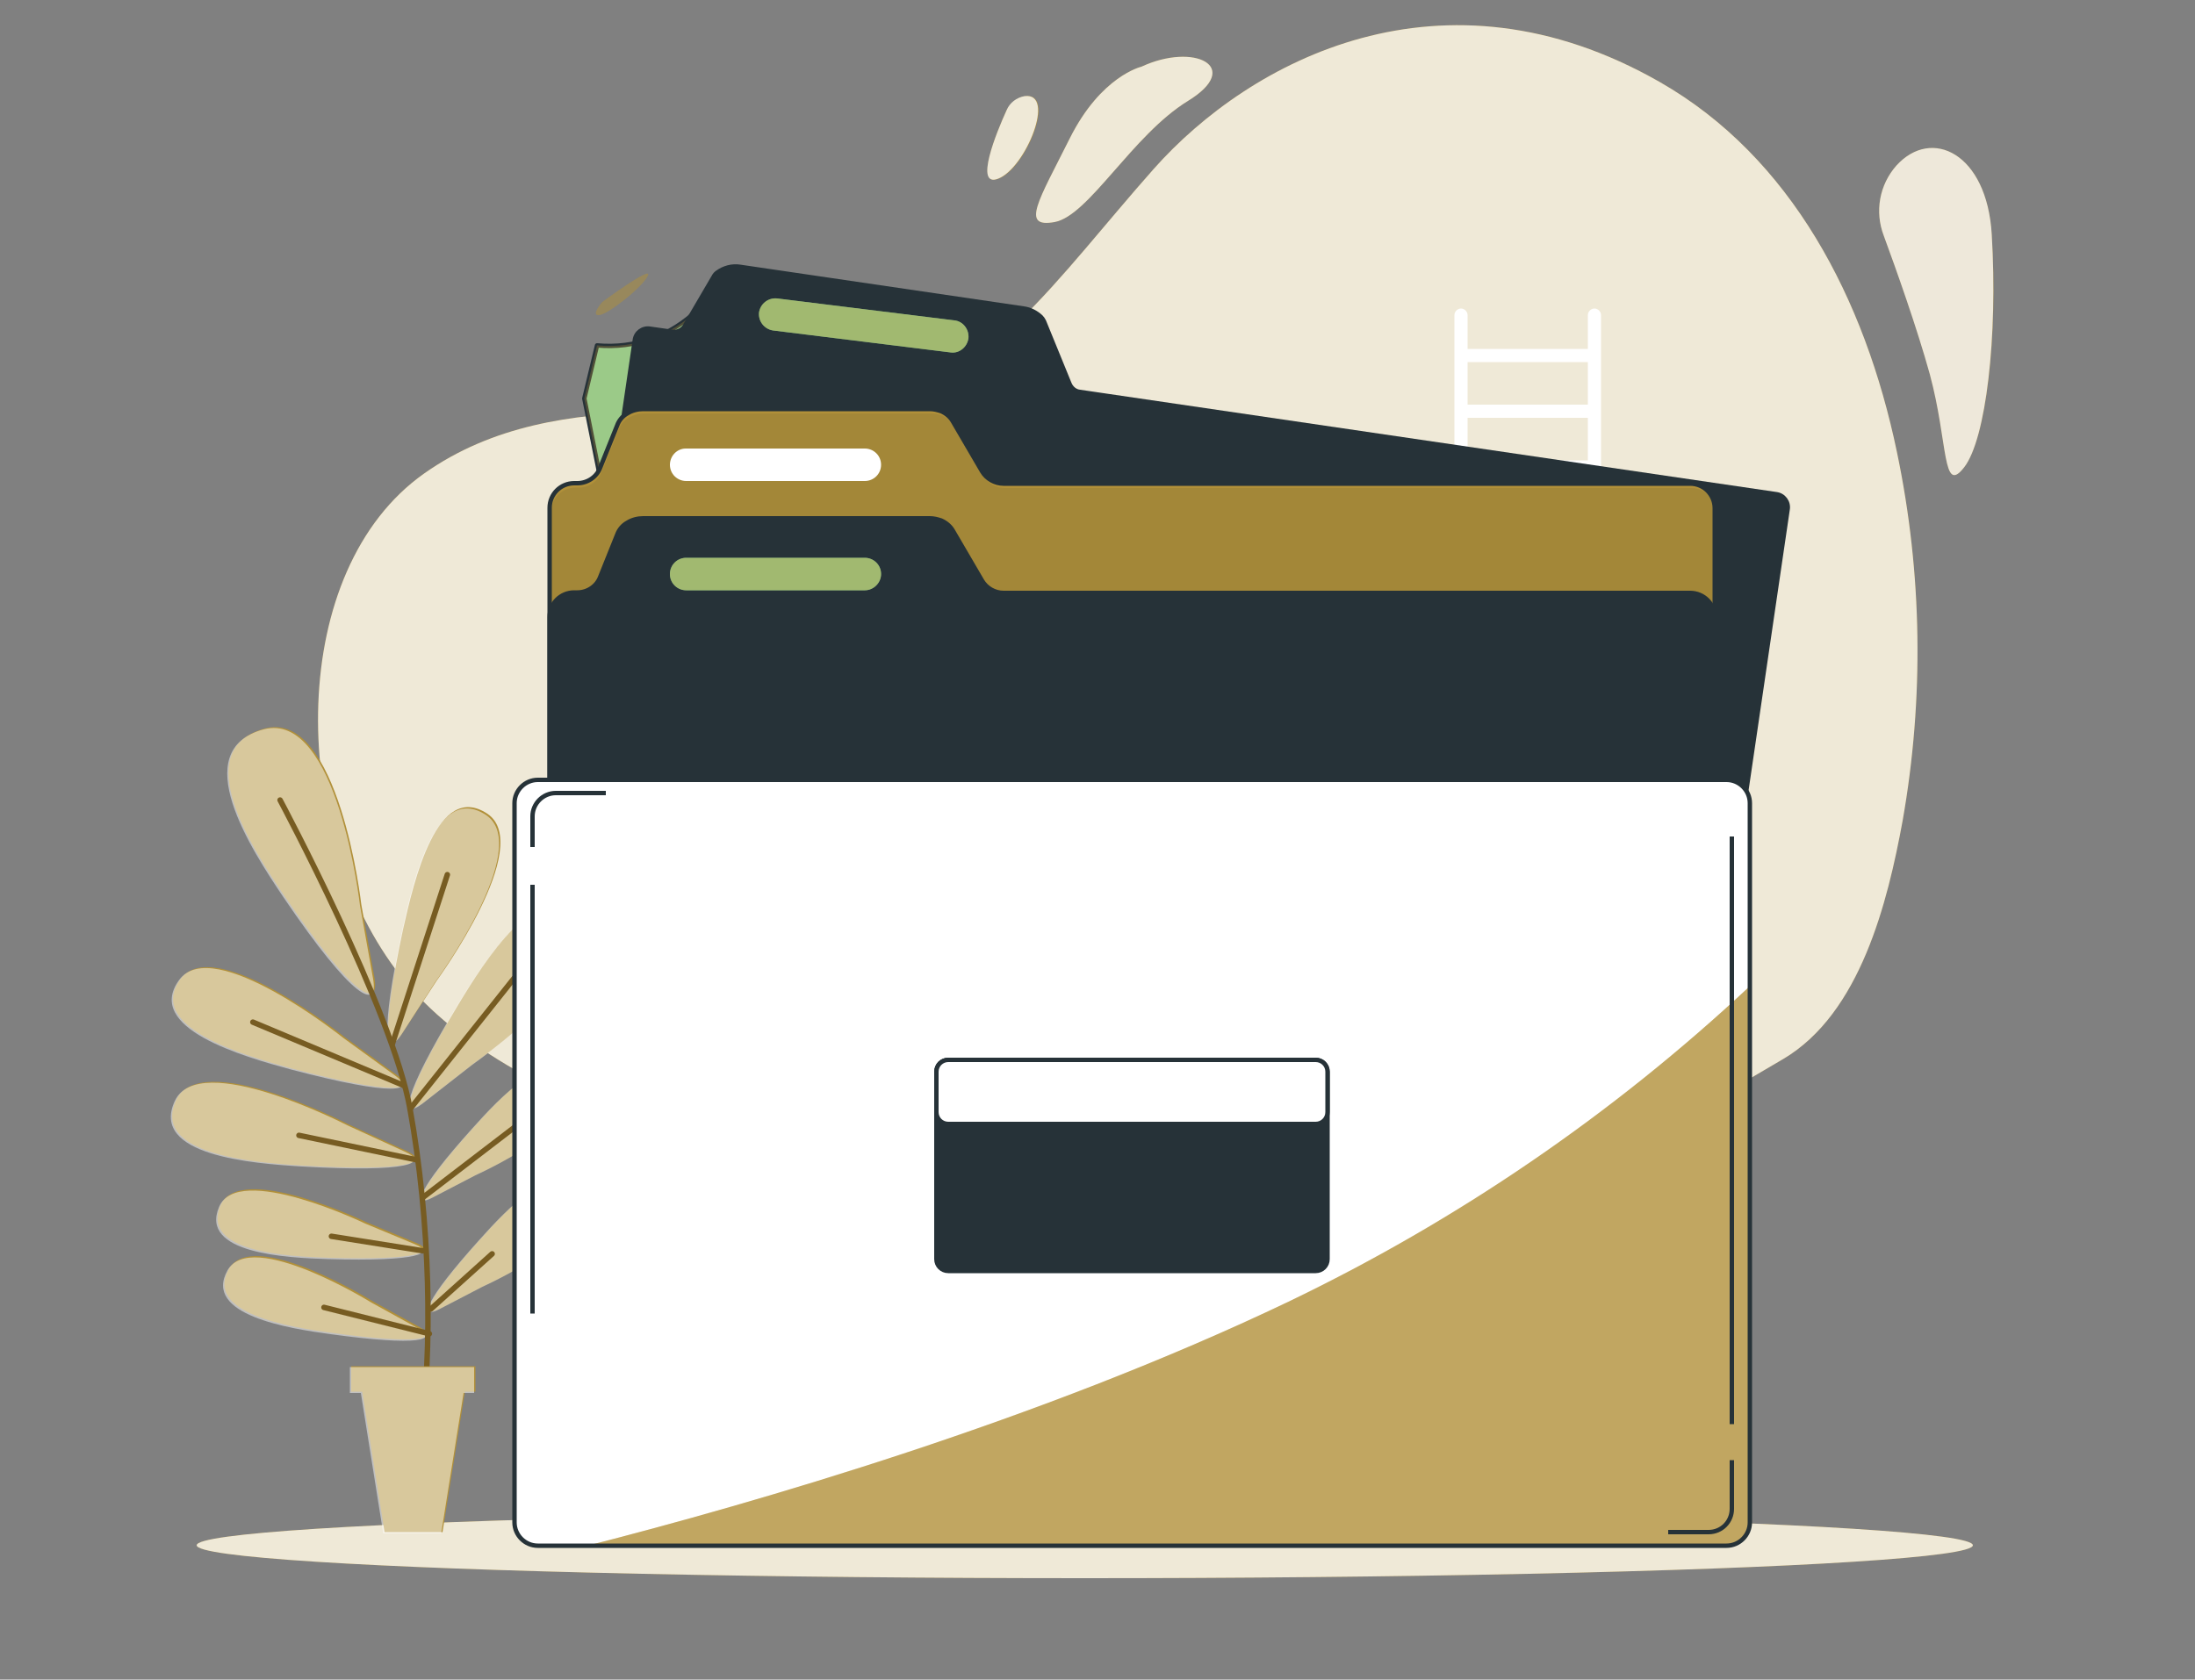<?xml version="1.0" encoding="utf-8"?>
<!-- Generator: Adobe Illustrator 19.0.0, SVG Export Plug-In . SVG Version: 6.00 Build 0)  -->
<svg version="1.1" id="Layer_1" xmlns="http://www.w3.org/2000/svg" xmlns:xlink="http://www.w3.org/1999/xlink" x="0px" y="0px"
	 viewBox="200 -131.3 500 382.7" style="enable-background:new 200 -131.3 500 382.7;" xml:space="preserve">
<rect x="200" y="-131.3" width="500" height="382.7" fill="#808080" stroke="none"/>
<style type="text/css">
	.st0{fill:#B19039;}
	.st1{opacity:0.8;fill:#B19039;enable-background:new    ;}
	.st2{opacity:0.8;fill:#FFFFFF;enable-background:new    ;}
	.st3{fill:#FFFFFF;}
	.st4{opacity:0.5;fill:#FFFFFF;enable-background:new    ;}
	.st5{fill:none;stroke:#775C22;stroke-width:1.252;stroke-linecap:round;stroke-linejoin:round;}
	.st6{fill:#92E3A9;stroke:#263238;stroke-linecap:round;stroke-linejoin:round;}
	.st7{opacity:0.3;fill:#B19039;enable-background:new    ;}
	.st8{opacity:0.5;fill:#B19039;enable-background:new    ;}
	.st9{fill:#263238;stroke:#263238;stroke-miterlimit:10;}
	.st10{clip-path:url(#SVGID_2_);}
	.st11{opacity:0.1;fill:#263238;enable-background:new    ;}
	.st12{fill:none;stroke:#263238;stroke-miterlimit:10;}
	.st13{fill:#92E3A9;}
	.st14{clip-path:url(#SVGID_4_);}
	.st15{opacity:0.2;fill:#FFFFFF;enable-background:new    ;}
	.st16{fill:#FFFFFF;stroke:#263238;stroke-miterlimit:10;}
</style>
<g>
	<path class="st0" d="M578.1-112.6c-49.5-28.3-93.3-5-115.3,19.8S424.5-42.9,397-38.3s-69.3-7.1-100.4,14.9s-31,80.1-6.4,113.1
		s88.4,48.8,161.9,59.4c26.4,4,53.3,2.5,79.1-4.4l33.4-12.1c16.3-7.5,30-15.8,41.6-22.6c17.6-10.4,23.8-35.8,27.2-54.3
		c4.9-27.8,4.5-56.3-1.3-84C624.8-63.3,608-95.5,578.1-112.6z"/>
	<path class="st1" d="M653.7-77.9c-1.1-18.5-13.7-24.5-21.7-15.7c-3.9,4.4-5,10.5-2.9,16c2.8,7.6,7.6,21.1,10.5,31.6
		c4.2,15.6,2.8,27.6,7.8,21.2S655.2-54.6,653.7-77.9z"/>
	<path class="st0" d="M440.2-80.7c7.8-1.4,17.7-19.8,30.4-27.6s1.4-13.4-10.6-7.8c0,0-9.2,2.1-16.3,16.3S432.4-79.3,440.2-80.7z"/>
	<path class="st0" d="M427.5-90.6c6.3-2.5,13.2-19.7,6-18.8c-1.8,0.3-3.4,1.5-4.2,3.2C427-101.2,421.8-88.4,427.5-90.6z"/>
</g>
<g>
	<path class="st2" d="M578.1-112.6c-49.5-28.3-93.3-5-115.3,19.8S424.5-42.9,397-38.3s-69.3-7.1-100.4,14.9s-31,80.1-6.4,113.1
		c24.6,33,88.4,48.8,161.9,59.4c26.4,4,53.3,2.5,79.1-4.4l33.4-12.1c16.3-7.5,30-15.8,41.6-22.6c17.6-10.4,23.8-35.8,27.2-54.3
		c4.9-27.8,4.5-56.3-1.3-84C624.8-63.3,608-95.5,578.1-112.6z"/>
	<path class="st2" d="M653.7-77.9c-1.1-18.5-13.7-24.5-21.7-15.7c-3.9,4.4-5,10.5-2.9,16c2.8,7.6,7.6,21.1,10.5,31.6
		c4.2,15.6,2.8,27.6,7.8,21.2C652.4-31.2,655.1-54.6,653.7-77.9z"/>
	<path class="st2" d="M440.2-80.7c7.8-1.4,17.7-19.8,30.4-27.6s1.4-13.4-10.6-7.8c0,0-9.2,2.1-16.3,16.3S432.4-79.3,440.2-80.7z"/>
	<path class="st2" d="M427.4-90.6c6.3-2.5,13.2-19.7,6-18.8c-1.8,0.3-3.4,1.5-4.1,3.2C427-101.2,421.8-88.4,427.4-90.6z"/>
</g>
<g>
	<ellipse class="st0" cx="447.1" cy="220.8" rx="202.3" ry="7.5"/>
	<ellipse class="st2" cx="447.1" cy="220.8" rx="202.3" ry="7.5"/>
</g>
<g id="freepik--Ladder--inject-1--inject-5">
	<path class="st3" d="M563.2-61c-0.8,0-1.5,0.7-1.5,1.5v7.7h-27.4v-7.7c0-0.8-0.7-1.5-1.5-1.5s-1.5,0.7-1.5,1.5v193.7
		c0,0.8,0.7,1.5,1.5,1.5s1.5-0.7,1.5-1.5V90.9h27.4v43.3c0,0.8,0.7,1.5,1.5,1.5c0.8,0,1.5-0.7,1.5-1.5V-59.5
		C564.7-60.3,564-61,563.2-61z M561.7,87.9h-27.4v-9.7h27.4V87.9z M561.7,75.2h-27.4v-9.7h27.4V75.2z M561.7,62.4h-27.4v-9.7h27.4
		V62.4z M561.7,49.7h-27.4v-9.6h27.4V49.7z M561.7,37h-27.4v-9.5h27.4V37z M561.7,24.4h-27.4v-9.6h27.4V24.4z M561.7,11.8h-27.4V2.1
		h27.4V11.8z M561.7-0.9h-27.4v-9.7h27.4V-0.9z M561.7-13.6h-27.4v-9.7h27.4V-13.6z M561.7-26.4h-27.4v-9.7h27.4V-26.4z M561.7-39.1
		h-27.4v-9.7h27.4V-39.1z"/>
</g>
<g>
	<path class="st0" d="M299.5,92.1c0,0,22.4-30.7,11.5-38c-11.4-7.5-16.7,15.2-19.2,26.4c-5.1,23.8-3.7,28.9-0.2,23.7L299.5,92.1z"/>
	<path class="st4" d="M299.2,92.4c0,0,22.4-30.7,11.5-38c-11.4-7.5-16.7,15.2-19.1,26.4c-5.1,23.8-3.7,28.9-0.2,23.7L299.2,92.4z"/>
	<path class="st0" d="M307.9,111c0,0,31.2-21.8,23.2-32.2c-8.3-10.8-20.8,9-26.7,18.8c-12.6,20.9-12.9,26.1-7.9,22.3L307.9,111z"/>
	<path class="st4" d="M307.6,111.3c0,0,31.2-21.8,23.2-32.2c-8.3-10.8-20.8,9-26.7,18.8c-12.6,20.9-12.9,26.1-7.9,22.3L307.6,111.3z
		"/>
	<path class="st0" d="M308.6,136.3c0,0,27-12.1,22.4-21.2c-4.8-9.5-17.2,3.9-23.1,10.5c-12.7,14.1-13.6,18.1-9.3,15.9L308.6,136.3z"
		/>
	<path class="st4" d="M308.3,136.5c0,0,27-12.1,22.4-21.2c-4.8-9.5-17.2,3.9-23.1,10.5c-12.7,14.1-13.6,18.1-9.3,15.9L308.3,136.5z"
		/>
	<path class="st0" d="M310.2,161.7c0,0,27-12.1,22.4-21.2c-4.8-9.5-17.2,3.9-23.1,10.5c-12.7,14.1-13.6,18.1-9.3,15.9L310.2,161.7z"
		/>
	<path class="st4" d="M309.9,161.9c0,0,27-12.1,22.4-21.2c-4.8-9.5-17.2,3.9-23.1,10.5c-12.7,14.1-13.6,18.1-9.3,15.9L309.9,161.9z"
		/>
	<path class="st0" d="M278.5,105c0,0-29.7-23.8-37.4-13.2c-8,11,14.5,17.4,25.5,20.4c23.6,6.2,28.7,5,23.6,1.3L278.5,105z"/>
	<path class="st4" d="M278.2,105.2c0,0-29.7-23.8-37.4-13.2c-8,11,14.5,17.4,25.5,20.4c23.6,6.2,28.7,5,23.6,1.3L278.2,105.2z"/>
	<path class="st0" d="M279.4,124.9c0,0-33.8-17.5-39.3-5.5c-5.7,12.4,17.6,14.2,29,14.9c24.4,1.4,29.1-0.8,23.4-3.4L279.4,124.9z"/>
	<path class="st4" d="M279.1,125.1c0,0-33.8-17.5-39.3-5.5c-5.7,12.4,17.6,14.2,29,14.9c24.4,1.4,29.1-0.8,23.4-3.4L279.1,125.1z"/>
	<path class="st0" d="M283.5,147.2c0,0-29-14-33.3-3.8c-4.5,10.6,15.2,11.6,24.9,11.9c20.6,0.6,24.6-1.4,19.7-3.4L283.5,147.2z"/>
	<path class="st4" d="M283.2,147.5c0,0-29-14-33.3-3.8c-4.5,10.6,15.2,11.6,24.9,11.9c20.6,0.6,24.6-1.4,19.7-3.4L283.2,147.5z"/>
	<path class="st0" d="M284.9,165.2c0,0-27.4-17-32.8-7.3c-5.6,10.1,13.9,13.2,23.5,14.5c20.4,2.8,24.6,1.3,20-1.3L284.9,165.2z"/>
	<path class="st4" d="M284.6,165.5c0,0-27.4-17-32.8-7.3c-5.6,10.1,13.9,13.2,23.5,14.5c20.4,2.8,24.6,1.3,20-1.3L284.6,165.5z"/>
	<path class="st0" d="M282.3,74.8c0,0-5.1-44.6-22-40.1c-17.5,4.8-2.9,27.3,4.6,38.3c15.8,23.2,21.6,25.8,20.4,18.5L282.3,74.8z"/>
	<path class="st4" d="M282,75c0,0-5.1-44.6-22-40.1c-17.5,4.8-2.8,27.3,4.6,38.3C280.4,96.5,286.2,99,285,91.8L282,75z"/>
	<path class="st5" d="M263.8,51c0,0,25.7,48.1,29.6,70.4c4.6,25.6,5.3,54.3,2.2,76.7"/>
	<line class="st5" x1="289.4" y1="106.5" x2="301.9" y2="68"/>
	<line class="st5" x1="293.4" y1="121.4" x2="317.1" y2="91.6"/>
	<line class="st5" x1="291.9" y1="116" x2="257.6" y2="101.6"/>
	<line class="st5" x1="296.4" y1="141.5" x2="322.1" y2="121.8"/>
	<line class="st5" x1="295" y1="133" x2="268.1" y2="127.4"/>
	<line class="st5" x1="296.3" y1="153.7" x2="275.5" y2="150.4"/>
	<line class="st5" x1="298.1" y1="167" x2="312.1" y2="154.4"/>
	<line class="st5" x1="297.8" y1="172.6" x2="273.8" y2="166.6"/>
	<polygon class="st0" points="280,180 308.3,180 308.3,185.8 305.9,185.8 300.8,217.8 287.6,217.8 282.5,185.8 280,185.8 	"/>
	<polygon class="st4" points="279.7,180.2 308,180.2 308,186.1 305.6,186.1 300.5,218.1 287.3,218.1 282.2,186.1 279.7,186.1 	"/>
</g>
<path class="st6" d="M359.1-60.9c-6.1,6.1-14.5,9.1-23.1,8.3l-2.9,12.1l5.5,27.5l35.9-18.6l-8.1-21L359.1-60.9z"/>
<path class="st7" d="M359.1-60.9c-6.1,6.1-14.5,9.1-23.1,8.3l-2.9,12.1l5.5,27.5l35.9-18.6l-8.1-21L359.1-60.9z"/>
<path class="st8" d="M337.2-62.5c0,0,11.5-8.5,10.4-6s-9,8.8-11.1,9S337.2-62.5,337.2-62.5z"/>
<path class="st9" d="M582.3,133L325.8,95.4c-1.7-0.3-2.9-1.8-2.6-3.5l21.4-145.7c0.2-1.7,1.8-2.9,3.5-2.6c0,0,0,0,0,0l4.9,0.7
	c1.3,0.2,2.5-0.4,3.1-1.5l6.5-11.1c0.2-0.4,0.5-0.7,0.8-0.9c1.5-1.1,3.4-1.6,5.2-1.3l64.6,9.5c1.5,0.2,2.8,0.9,3.9,1.9
	c0.3,0.3,0.5,0.6,0.7,1l5.8,14.2c0.4,1,1.3,1.8,2.4,1.9l158.6,23.3c1.7,0.2,2.9,1.8,2.6,3.5l-21.4,145.7
	C585.5,132.1,584,133.3,582.3,133z"/>
<path class="st0" d="M585,132.3H330.8c-3.1,0-5.6-2.5-5.6-5.6V-15.6c0-3.1,2.5-5.6,5.6-5.6h0.7c2.3,0,4.4-1.4,5.2-3.5l3.9-9.7
	c0.4-1.1,1.2-2.1,2.3-2.7c1.1-0.7,2.4-1,3.6-1h65.3c0.9,0,1.7,0.2,2.6,0.5c1.1,0.5,2.1,1.3,2.7,2.4l6.6,11.3c1,1.7,2.9,2.8,4.9,2.8
	H585c3.1,0,5.6,2.5,5.6,5.6v142.3C590.6,129.8,588.1,132.3,585,132.3z"/>
<g>
	<defs>
		<path id="SVGID_1_" d="M585,132.3H330.8c-3.1,0-5.6-2.5-5.6-5.6V-15.6c0-3.1,2.5-5.6,5.6-5.6h0.7c2.3,0,4.4-1.4,5.2-3.5l3.9-9.7
			c0.4-1.1,1.2-2.1,2.3-2.7c1.1-0.7,2.4-1,3.6-1h65.3c0.9,0,1.7,0.2,2.6,0.5c1.1,0.5,2.1,1.3,2.7,2.4l6.6,11.3
			c1,1.7,2.9,2.8,4.9,2.8H585c3.1,0,5.6,2.5,5.6,5.6v142.3C590.6,129.8,588.1,132.3,585,132.3z"/>
	</defs>
	<clipPath id="SVGID_2_">
		<use xlink:href="#SVGID_1_"  style="overflow:visible;"/>
	</clipPath>
	<g class="st10">
		<path class="st11" d="M585.3,133.3H331.1c-3.1,0-5.6-2.5-5.6-5.6V-14.6c0-3.1,2.5-5.6,5.6-5.6h0.7c2.3,0,4.4-1.4,5.2-3.5l3.9-9.7
			c0.4-1.1,1.2-2.1,2.3-2.7c1.1-0.7,2.4-1,3.6-1h65.3c0.9,0,1.7,0.2,2.6,0.5c1.1,0.5,2.1,1.3,2.7,2.4l6.6,11.3
			c1,1.7,2.9,2.8,4.9,2.8h156.4c3.1,0,5.6,2.5,5.6,5.6v142.3C591,130.7,588.4,133.3,585.3,133.3z"/>
	</g>
</g>
<path class="st12" d="M585,132.3H330.8c-3.1,0-5.6-2.5-5.6-5.6V-15.6c0-3.1,2.5-5.6,5.6-5.6h0.7c2.3,0,4.4-1.4,5.2-3.5l3.9-9.7
	c0.4-1.1,1.2-2.1,2.3-2.7c1.1-0.7,2.4-1,3.6-1h65.3c0.9,0,1.7,0.2,2.6,0.5c1.1,0.5,2.1,1.3,2.7,2.4l6.6,11.3c1,1.7,2.9,2.8,4.9,2.8
	H585c3.1,0,5.6,2.5,5.6,5.6v142.3C590.6,129.8,588.1,132.3,585,132.3z"/>
<path class="st3" d="M397-21.7h-40.7c-2,0-3.7-1.6-3.7-3.7l0,0l0,0c0-2,1.6-3.7,3.6-3.7c0,0,0,0,0,0H397c2,0,3.7,1.6,3.7,3.7l0,0
	C400.7-23.3,399-21.7,397-21.7C397-21.7,397-21.7,397-21.7z"/>
<path class="st9" d="M585,157.1H330.8c-3.1,0-5.6-2.5-5.6-5.6V9.3c0-3.1,2.5-5.6,5.6-5.6h0.7c2.3,0,4.4-1.4,5.2-3.5l3.9-9.7
	c0.4-1.1,1.2-2.1,2.3-2.7c1.1-0.7,2.4-1,3.6-1h65.3c0.9,0,1.7,0.2,2.6,0.5c1.1,0.5,2.1,1.3,2.7,2.4l6.6,11.3c1,1.7,2.9,2.8,4.9,2.8
	H585c3.1,0,5.6,2.5,5.6,5.6v142.2C590.6,154.6,588.1,157.1,585,157.1z"/>
<path class="st13" d="M416.5-51l-40.4-5c-2-0.3-3.4-2.1-3.2-4.1l0,0c0.3-2,2.1-3.4,4.1-3.2l40.4,5c2,0.2,3.4,2.1,3.2,4.1l0,0
	C420.3-52.2,418.5-50.7,416.5-51C416.5-51,416.5-51,416.5-51z"/>
<path class="st8" d="M416.5-51l-40.4-5c-2-0.3-3.4-2.1-3.2-4.1l0,0c0.3-2,2.1-3.4,4.1-3.2l40.4,5c2,0.2,3.4,2.1,3.2,4.1l0,0
	C420.3-52.2,418.5-50.7,416.5-51C416.5-51,416.5-51,416.5-51z"/>
<path class="st13" d="M397,3.2h-40.7c-2,0-3.7-1.6-3.7-3.7c0,0,0,0,0,0l0,0c0-2,1.6-3.7,3.7-3.7H397c2,0,3.7,1.6,3.7,3.7l0,0
	C400.7,1.5,399,3.2,397,3.2z"/>
<path class="st8" d="M397,3.2h-40.7c-2,0-3.7-1.6-3.7-3.7c0,0,0,0,0,0l0,0c0-2,1.6-3.7,3.7-3.7H397c2,0,3.7,1.6,3.7,3.7l0,0
	C400.7,1.5,399,3.2,397,3.2z"/>
<path class="st3" d="M322.5,46.4h270.8c2.9,0,5.3,2.4,5.3,5.3v163.9c0,2.9-2.4,5.3-5.3,5.3H322.5c-2.9,0-5.3-2.4-5.3-5.3V51.7
	C317.2,48.8,319.6,46.4,322.5,46.4z"/>
<g>
	<defs>
		<path id="SVGID_3_" d="M322.5,46.4h270.8c2.9,0,5.3,2.4,5.3,5.3v163.9c0,2.9-2.4,5.3-5.3,5.3H322.5c-2.9,0-5.3-2.4-5.3-5.3V51.7
			C317.2,48.8,319.6,46.4,322.5,46.4z"/>
	</defs>
	<clipPath id="SVGID_4_">
		<use xlink:href="#SVGID_3_"  style="overflow:visible;"/>
	</clipPath>
	<g class="st14">
		<path class="st0" d="M598.6,93.4c-31.2,29.2-66.6,53.4-105.1,71.9c-56.9,27.2-121.8,45.9-159.7,55.6h259.5c2.9,0,5.3-2.3,5.3-5.3
			c0,0,0,0,0,0V93.4z"/>
		<path class="st15" d="M598.6,93.4c-31.2,29.2-66.6,53.4-105.1,71.9c-56.9,27.2-121.8,45.9-159.7,55.6h259.5c2.9,0,5.3-2.3,5.3-5.3
			c0,0,0,0,0,0V93.4z"/>
	</g>
</g>
<path class="st12" d="M322.5,46.4h270.8c2.9,0,5.3,2.4,5.3,5.3v163.9c0,2.9-2.4,5.3-5.3,5.3H322.5c-2.9,0-5.3-2.4-5.3-5.3V51.7
	C317.2,48.8,319.6,46.4,322.5,46.4z"/>
<path class="st12" d="M321.3,61.7v-7c0-2.9,2.4-5.3,5.3-5.3H338"/>
<line class="st12" x1="321.3" y1="168" x2="321.3" y2="70.3"/>
<path class="st12" d="M594.5,201.4v11.1c0,2.9-2.3,5.3-5.3,5.3c0,0,0,0,0,0H580"/>
<line class="st12" x1="594.5" y1="59.3" x2="594.5" y2="193.2"/>
<path class="st9" d="M416,110.2h83.7c1.5,0,2.7,1.2,2.7,2.7v42.7c0,1.5-1.2,2.7-2.7,2.7H416c-1.5,0-2.7-1.2-2.7-2.7v-42.7
	C413.3,111.4,414.5,110.2,416,110.2z"/>
<path class="st16" d="M416,110.2h83.7c1.5,0,2.7,1.2,2.7,2.7v9.2c0,1.5-1.2,2.7-2.7,2.7H416c-1.5,0-2.7-1.2-2.7-2.7v-9.2
	C413.3,111.4,414.5,110.2,416,110.2z"/>
</svg>

